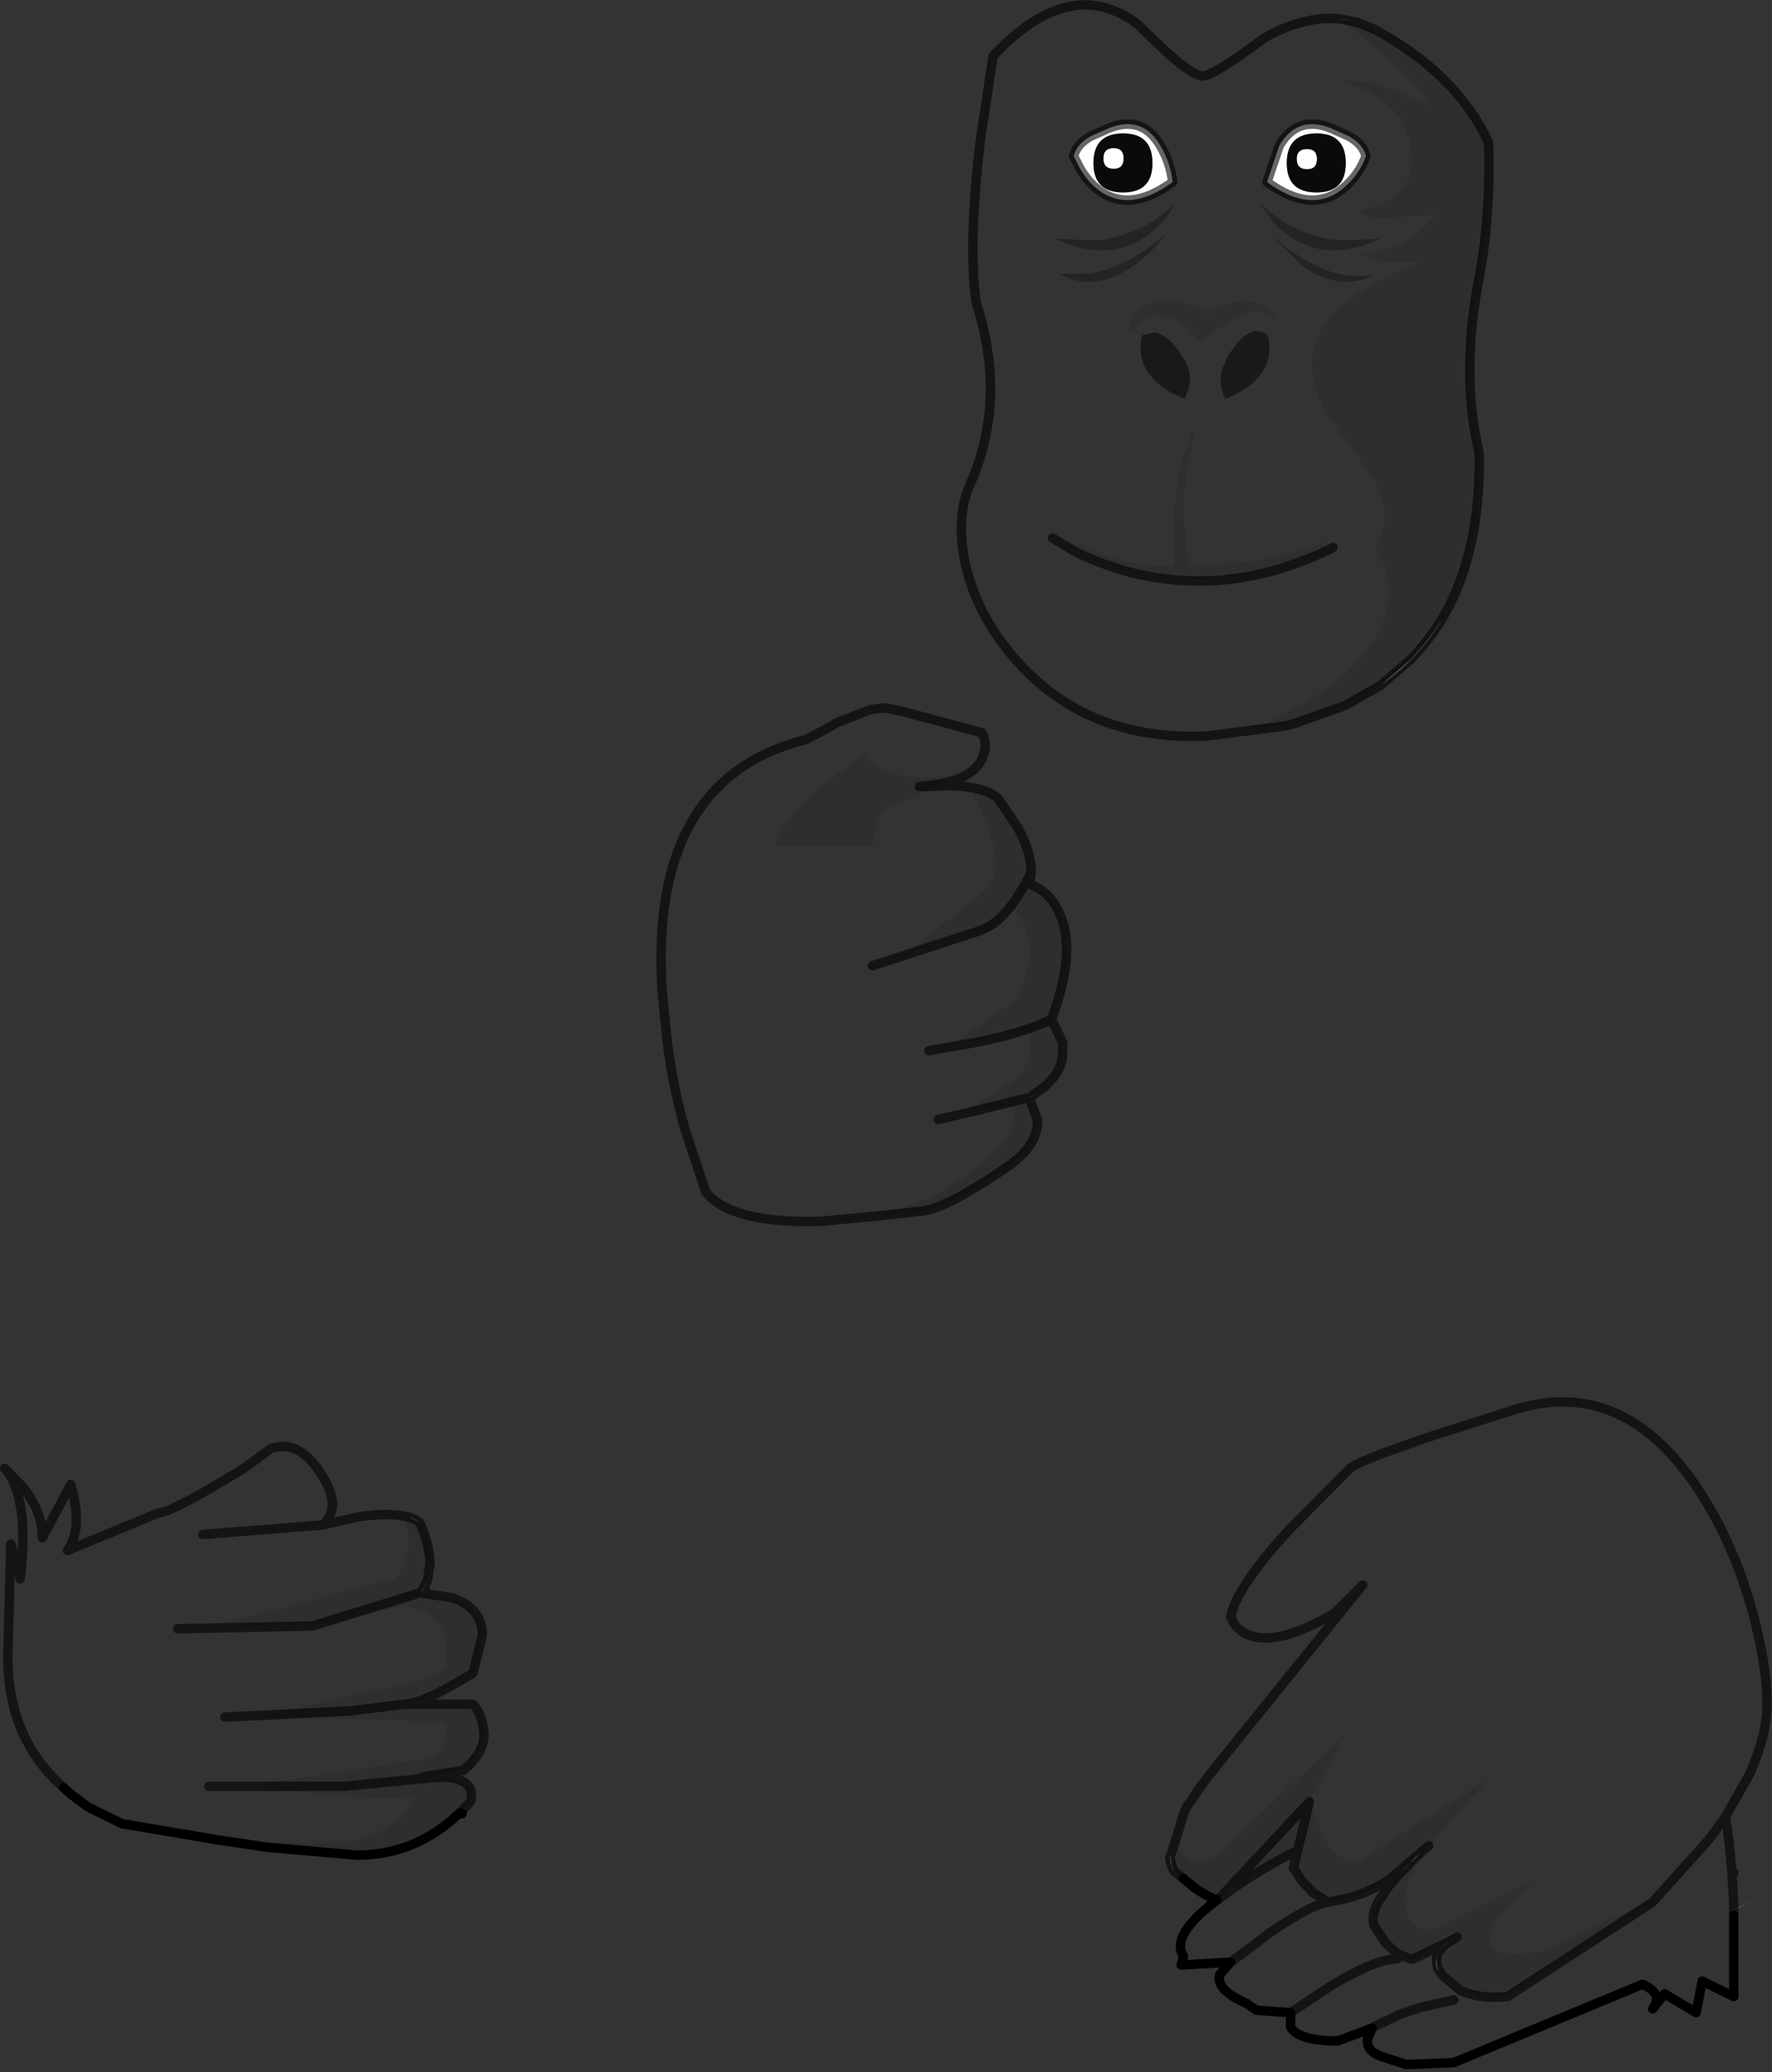 <?xml version="1.0" encoding="UTF-8" standalone="no"?>
<svg xmlns:xlink="http://www.w3.org/1999/xlink" height="219.7px" width="187.9px" xmlns="http://www.w3.org/2000/svg">
  <rect width="100%" height="100%" fill="#333333" stroke="none"/>
  <g transform="matrix(1.0, 0.0, 0.0, 1.0, 122.1, 88.85)">
    <path d="M17.55 -72.0 Q17.55 -70.9 16.5 -70.9 15.4 -70.9 15.4 -72.0 15.4 -73.05 16.5 -73.05 17.55 -73.05 17.55 -72.0 M13.55 -73.4 Q15.6 -76.9 19.5 -75.05 L20.95 -74.4 Q22.45 -73.55 22.75 -72.3 22.0 -70.25 20.3 -68.85 16.95 -66.1 12.25 -69.55 L13.55 -73.4 M14.35 -71.55 Q14.35 -68.45 17.5 -68.45 20.6 -68.45 20.6 -71.55 20.6 -74.7 17.5 -74.7 14.35 -74.7 14.35 -71.55 M0.95 -73.4 Q2.0 -71.65 2.25 -69.55 -2.45 -66.1 -5.8 -68.85 -6.85 -69.7 -7.65 -71.1 L-8.25 -72.3 Q-7.95 -73.55 -6.45 -74.4 L-5.0 -75.05 Q-1.1 -76.9 0.95 -73.4 M1.95 108.05 L2.0 107.95 2.15 108.9 1.95 108.05 M27.35 108.75 L27.95 108.1 28.1 108.0 28.7 107.5 27.35 108.75 M30.25 118.55 L30.25 118.5 30.45 118.1 30.25 118.55 M-3.0 -68.45 Q0.1 -68.45 0.1 -71.55 0.1 -74.7 -3.0 -74.7 -6.15 -74.7 -6.15 -71.55 -6.15 -68.45 -3.0 -68.45 M-2.95 -72.05 Q-2.95 -70.95 -4.0 -70.95 -5.1 -70.95 -5.1 -72.05 -5.1 -73.15 -4.0 -73.15 -2.95 -73.15 -2.95 -72.05 M-73.3 103.35 L-73.1 103.45 -73.5 103.5 -73.3 103.35 M-109.15 104.5 L-109.2 104.5 -109.3 104.45 -109.15 104.5 M-113.9 101.9 L-114.45 101.5 -113.9 101.9" fill="#ffffff" fill-rule="evenodd" stroke="none"/>
    <path d="M24.3 -16.2 L27.45 -18.9 Q29.25 -20.75 30.65 -22.95 L30.6 -22.8 Q28.15 -18.85 24.3 -16.2 M21.9 -86.45 L19.95 -86.85 19.85 -86.9 21.9 -86.45 M2.4 109.55 Q2.0 108.9 1.95 108.05 L2.15 108.9 2.4 109.55 M25.2 111.1 L25.65 110.6 25.2 111.1 M27.1 109.05 L26.35 109.75 27.15 108.95 27.35 108.75 27.1 109.05 M27.95 108.1 L27.55 108.45 28.3 107.8 28.1 108.0 27.95 108.1 M28.45 107.65 L28.4 107.7 28.45 107.65 M30.3 119.9 Q30.05 119.25 30.25 118.6 30.15 119.1 30.4 119.95 L30.5 120.25 30.35 119.95 30.3 119.9 M30.45 118.1 Q30.85 117.4 31.8 116.9 L31.95 116.8 Q30.95 117.35 30.45 118.1 M8.65 111.4 L8.45 111.35 8.2 111.35 8.7 111.35 8.65 111.4 M-12.2 27.0 L-12.85 27.5 -12.95 27.55 -12.9 27.5 -12.2 27.0 M-77.6 72.55 Q-78.1 72.2 -78.8 72.0 L-77.6 72.55 M-77.45 80.0 L-76.75 78.65 -77.25 79.7 -77.3 79.85 -77.4 79.95 -77.45 80.0 -77.5 80.05 -77.45 80.0" fill="#d7d7d7" fill-rule="evenodd" stroke="none"/>
    <path d="M61.75 113.6 L63.65 112.7 61.75 113.7 61.75 113.6" fill="#6a6a6a" fill-rule="evenodd" stroke="none"/>
    <path d="M19.95 -86.85 Q27.45 -80.9 29.0 -78.5 29.6 -77.6 29.05 -77.7 L27.15 -78.6 Q23.0 -80.65 20.25 -80.25 L22.65 -79.3 Q25.25 -77.95 26.5 -76.25 L27.05 -74.95 Q27.6 -73.35 27.6 -71.95 27.55 -67.45 21.75 -66.5 L23.35 -65.7 30.0 -66.0 Q27.0 -62.0 21.75 -62.0 L24.3 -61.15 28.5 -61.0 Q25.6 -60.05 22.85 -58.35 16.55 -54.5 17.0 -49.65 17.25 -47.15 19.0 -44.35 L22.4 -39.75 Q26.3 -34.45 23.65 -30.95 L24.55 -29.2 Q25.4 -27.0 25.0 -24.7 23.7 -17.3 10.75 -11.5 L14.8 -12.05 14.35 -11.9 5.75 -10.8 5.4 -10.8 Q-8.0 -10.35 -15.7 -20.5 -18.85 -24.7 -19.8 -29.4 -20.75 -34.05 -19.25 -37.45 -15.25 -46.45 -18.6 -56.8 -19.45 -63.1 -18.15 -73.95 L-16.8 -82.9 Q-8.6 -91.65 -1.5 -86.3 L1.15 -83.75 Q4.0 -81.1 5.25 -80.8 6.25 -80.55 12.0 -84.85 16.2 -87.2 19.95 -86.85 M13.55 -73.4 L12.25 -69.55 Q16.95 -66.1 20.3 -68.85 22.0 -70.25 22.75 -72.3 22.45 -73.55 20.95 -74.4 L19.5 -75.05 Q15.6 -76.9 13.55 -73.4 M14.55 -63.85 Q18.7 -60.9 24.3 -63.55 L20.0 -63.35 Q15.0 -63.85 11.55 -67.3 L12.3 -66.1 Q13.25 -64.75 14.55 -63.85 M0.95 -73.4 Q-1.1 -76.9 -5.0 -75.05 L-6.45 -74.4 Q-7.95 -73.55 -8.25 -72.3 L-7.65 -71.1 Q-6.85 -69.7 -5.8 -68.85 -2.45 -66.1 2.25 -69.55 2.0 -71.65 0.95 -73.4 M7.5 -49.75 Q7.05 -48.1 7.85 -46.55 13.35 -48.8 12.35 -53.3 10.35 -54.8 8.1 -51.05 L7.5 -49.75 M3.25 -51.05 Q1.85 -53.4 0.3 -53.6 L-1.0 -53.3 Q-2.0 -48.8 3.5 -46.55 4.75 -49.05 3.25 -51.05 M2.3 -57.0 Q-1.55 -57.55 -2.5 -53.5 L-0.3 -55.15 Q2.45 -56.1 5.15 -52.65 L8.6 -55.0 Q12.25 -56.85 13.5 -54.5 13.15 -55.6 12.0 -56.35 9.75 -57.75 6.0 -55.65 4.25 -56.75 2.3 -57.0 M15.95 -60.7 Q20.05 -57.75 23.8 -59.8 18.8 -58.55 12.55 -64.05 L15.95 -60.7 M4.15 -29.0 Q3.0 -33.25 3.7 -38.85 L4.65 -43.65 Q2.7 -39.9 2.4 -33.95 2.25 -31.0 2.5 -28.8 -1.15 -28.6 -5.85 -30.25 L-9.85 -32.0 Q0.35 -25.85 10.6 -28.05 15.75 -29.15 18.8 -31.5 13.95 -29.6 8.55 -29.1 L4.15 -29.0 M2.4 106.75 L3.5 103.2 3.85 102.55 3.95 102.4 4.05 102.3 4.15 102.15 4.35 101.85 4.95 100.95 5.05 100.8 5.2 100.6 5.4 100.3 5.5 100.2 5.55 100.1 5.75 99.9 5.8 99.8 6.9 98.4 7.05 98.2 22.4 79.2 19.4 82.2 Q13.35 85.75 10.3 84.5 9.3 84.1 8.75 83.3 L8.4 82.55 Q9.05 79.4 14.6 73.35 L21.05 66.85 Q21.9 66.05 29.9 63.35 L37.75 60.85 Q50.95 56.25 59.55 71.65 62.75 77.45 64.3 84.35 65.75 90.7 65.05 94.2 L65.0 94.5 Q64.5 96.85 63.4 99.3 L60.85 103.8 59.9 105.1 59.75 105.35 59.4 105.8 58.75 106.6 53.75 112.15 53.55 112.35 53.75 112.15 58.75 106.6 59.4 105.8 59.75 105.35 59.9 105.1 60.85 103.8 Q61.3 106.2 61.55 109.8 L61.55 109.9 61.7 112.1 61.75 113.6 61.75 114.25 61.75 114.7 61.75 122.85 58.4 121.2 57.75 124.55 54.4 122.55 53.15 124.15 Q54.35 122.55 52.05 121.55 L32.05 129.85 27.0 130.05 24.4 129.2 Q22.75 128.6 22.9 127.35 L23.4 126.2 22.85 126.4 19.75 127.55 Q15.55 127.55 14.75 126.05 L14.75 124.55 11.15 124.3 10.05 123.55 Q6.75 122.1 7.25 120.5 L8.4 119.2 3.15 119.5 3.4 118.55 Q1.95 116.4 6.9 112.65 L7.0 112.55 7.05 112.55 7.2 112.45 8.6 111.4 8.65 111.4 8.7 111.35 Q11.95 109.1 15.5 107.35 L15.05 109.2 16.0 110.65 17.2 111.9 17.25 111.9 18.75 112.85 20.65 112.45 21.55 112.2 21.65 112.15 Q23.45 111.55 25.05 110.55 L27.55 108.45 27.95 108.1 27.35 108.75 27.15 108.95 26.35 109.75 27.1 109.05 26.4 109.75 25.95 110.2 25.65 110.6 25.2 111.1 24.35 112.35 24.3 112.35 Q23.05 114.4 23.75 115.55 L24.85 117.2 26.15 118.35 27.45 118.85 27.75 118.85 31.8 116.9 Q30.85 117.4 30.45 118.1 L30.25 118.5 30.25 118.55 Q30.15 119.3 30.4 119.9 L30.45 119.95 30.8 120.55 32.75 122.2 Q34.9 123.15 37.75 122.85 L53.05 112.9 53.5 112.45 53.55 112.35 41.5 118.05 37.75 118.45 36.5 118.05 Q34.8 116.8 37.65 113.45 L37.85 113.25 39.7 111.35 40.8 110.35 29.15 116.05 Q26.75 114.85 26.85 112.5 26.85 111.55 27.25 110.45 L29.4 106.85 35.8 99.7 22.15 108.35 Q19.85 109.0 18.1 105.65 L16.75 102.2 20.5 95.05 8.8 106.05 Q7.8 107.3 6.85 107.95 4.35 109.6 2.4 106.75 M8.4 119.2 Q10.45 117.7 12.45 116.15 14.05 115.05 15.35 114.3 17.55 113.0 18.75 112.85 17.55 113.0 15.35 114.3 14.05 115.05 12.45 116.15 10.45 117.7 8.4 119.2 M30.3 119.9 L30.35 119.95 30.5 120.25 30.4 119.95 Q30.15 119.1 30.25 118.6 30.05 119.25 30.3 119.9 M32.05 123.2 L28.5 124.0 26.4 124.7 22.85 126.4 26.4 124.7 28.5 124.0 32.05 123.2 M26.05 118.85 Q23.9 118.85 19.65 121.35 L19.05 121.7 14.75 124.55 19.05 121.7 19.65 121.35 Q23.9 118.85 26.05 118.85 M-10.25 -63.55 Q-4.6 -60.9 -0.5 -63.85 1.55 -65.3 2.5 -67.3 -0.95 -63.85 -5.95 -63.35 L-10.25 -63.55 M-9.75 -59.8 Q-6.0 -57.75 -1.85 -60.7 0.2 -62.15 1.5 -64.05 -2.4 -60.6 -6.45 -59.85 L-9.75 -59.8 M19.25 -30.8 Q8.65 -25.5 -2.0 -28.1 -5.3 -28.95 -8.25 -30.45 L-10.5 -31.8 -8.25 -30.45 Q-5.3 -28.95 -2.0 -28.1 8.65 -25.5 19.25 -30.8 M-29.85 -13.6 L-28.25 -13.8 -26.5 -13.45 -17.95 -11.15 Q-17.35 -9.9 -17.9 -8.55 -18.75 -6.45 -22.45 -5.7 L-20.6 -6.8 Q-27.25 -5.45 -30.6 -8.8 L-34.65 -5.85 Q-38.9 -2.25 -39.95 0.85 L-29.6 0.85 -29.1 -1.3 Q-28.45 -3.45 -27.6 -3.45 -26.55 -3.45 -22.85 -5.5 L-21.15 -5.55 Q-17.5 -5.4 -16.25 -4.15 -16.95 -4.75 -17.95 -5.05 L-19.0 -4.75 Q-15.0 2.75 -17.5 5.5 L-25.75 12.0 -21.45 10.9 -17.0 9.75 -14.75 7.25 Q-11.25 11.5 -14.5 17.25 L-21.25 22.0 -15.5 20.95 -15.55 21.0 -18.45 21.65 -23.6 22.55 -18.45 21.65 -15.55 21.0 -15.5 20.95 -13.0 20.5 Q-12.25 22.75 -14.0 25.25 L-19.5 29.0 -18.75 28.95 -14.75 28.5 Q-14.25 29.5 -15.1 31.2 -16.85 34.65 -23.75 38.25 L-29.25 40.1 -35.15 40.65 Q-44.55 40.9 -47.25 37.55 L-49.45 30.95 Q-50.8 26.15 -51.4 21.2 L-51.9 16.05 Q-53.25 -6.3 -36.6 -10.45 -36.2 -10.65 -35.75 -10.9 L-35.15 -11.2 -33.1 -12.3 -29.85 -13.6 M-21.45 10.9 L-29.6 13.55 -21.45 10.9 M-18.75 28.95 L-22.6 29.85 -18.75 28.95 M-78.8 72.0 L-79.35 72.2 Q-77.85 75.7 -80.2 78.55 L-99.7 83.55 -88.95 83.55 -79.0 81.35 -77.05 82.15 Q-75.05 83.35 -74.85 85.2 L-74.7 88.05 Q-77.7 89.85 -80.85 90.05 L-93.7 93.0 -94.7 93.2 -75.0 93.7 -74.95 93.8 Q-74.25 95.9 -76.35 97.55 L-94.85 100.35 -93.65 100.55 -89.15 101.3 -81.35 101.85 -78.0 101.55 -78.75 102.85 Q-80.6 105.35 -85.2 106.55 L-96.2 106.65 -99.2 106.2 -108.95 104.55 -109.0 104.55 -109.05 104.55 -109.15 104.5 -109.3 104.45 -112.75 102.75 -113.9 101.9 -114.45 101.5 -115.35 100.7 Q-119.25 97.25 -120.55 92.45 -121.4 89.4 -121.25 85.85 L-120.95 74.85 -119.95 78.55 Q-118.95 69.85 -121.6 66.85 L-119.6 68.9 Q-117.6 71.5 -117.6 74.2 L-114.6 68.55 Q-113.25 73.2 -114.95 75.55 L-105.25 71.55 Q-103.95 71.55 -96.25 66.85 L-93.4 64.75 Q-90.1 63.6 -87.6 68.2 -85.95 71.2 -87.95 72.85 L-83.9 71.95 Q-80.65 71.5 -78.8 72.0 M-100.6 73.85 L-87.95 72.85 -100.6 73.85 M-88.95 83.55 L-103.25 83.85 -88.95 83.55 M-93.7 93.0 L-98.25 93.2 -93.7 93.0 M-93.65 100.55 L-99.95 100.55 -93.65 100.55" fill="#ffffff" fill-opacity="0.0" fill-rule="evenodd" stroke="none"/>
    <path d="M14.8 -12.05 L10.75 -11.5 Q23.7 -17.3 25.0 -24.7 25.4 -27.0 24.55 -29.2 L23.65 -30.95 Q26.3 -34.45 22.4 -39.75 L19.0 -44.35 Q17.25 -47.15 17.0 -49.65 16.55 -54.5 22.85 -58.35 25.6 -60.05 28.5 -61.0 L24.3 -61.15 21.75 -62.0 Q27.0 -62.0 30.0 -66.0 L23.35 -65.7 21.75 -66.5 Q27.55 -67.45 27.6 -71.95 27.6 -73.35 27.05 -74.95 L26.5 -76.25 Q25.25 -77.95 22.65 -79.3 L20.25 -80.25 Q23.0 -80.65 27.15 -78.6 L29.05 -77.7 Q29.6 -77.6 29.0 -78.5 27.45 -80.9 19.95 -86.85 L21.9 -86.45 23.85 -85.65 24.0 -85.55 Q32.4 -80.9 35.75 -73.75 36.0 -66.2 34.75 -59.45 32.75 -49.15 34.75 -40.8 L34.75 -38.8 Q34.55 -29.35 30.65 -22.95 29.25 -20.75 27.45 -18.9 L24.3 -16.2 24.15 -16.1 20.55 -14.05 14.9 -12.05 14.8 -12.05 M2.3 -57.0 Q4.25 -56.75 6.0 -55.65 9.75 -57.75 12.0 -56.35 13.15 -55.6 13.5 -54.5 12.25 -56.85 8.6 -55.0 L5.15 -52.65 Q2.45 -56.1 -0.3 -55.15 L-2.5 -53.5 Q-1.55 -57.55 2.3 -57.0 M4.15 -29.0 L8.55 -29.1 Q13.95 -29.6 18.8 -31.5 15.75 -29.15 10.6 -28.05 0.35 -25.85 -9.85 -32.0 L-5.85 -30.25 Q-1.15 -28.6 2.5 -28.8 2.25 -31.0 2.4 -33.95 2.7 -39.9 4.65 -43.65 L3.7 -38.85 Q3.0 -33.25 4.15 -29.0 M2.4 106.75 Q4.35 109.6 6.85 107.95 7.8 107.3 8.8 106.05 L20.5 95.05 16.75 102.2 18.1 105.65 Q19.85 109.0 22.15 108.35 L35.8 99.7 29.4 106.85 27.25 110.45 Q26.85 111.55 26.85 112.5 26.75 114.85 29.15 116.05 L40.8 110.35 39.7 111.35 37.85 113.25 37.65 113.45 Q34.8 116.8 36.5 118.05 L37.75 118.45 41.5 118.05 53.55 112.35 53.5 112.45 53.05 112.9 37.75 122.85 Q34.9 123.15 32.75 122.2 L30.8 120.55 30.45 119.95 30.4 119.9 Q30.15 119.3 30.25 118.55 L30.45 118.1 Q30.95 117.35 31.95 116.8 L31.8 116.9 27.75 118.85 27.45 118.85 26.15 118.35 24.85 117.2 23.75 115.55 Q23.05 114.4 24.3 112.35 L24.35 112.35 25.2 111.1 25.65 110.6 25.95 110.2 26.4 109.75 27.1 109.05 27.35 108.75 28.7 107.5 28.1 108.0 28.3 107.8 27.55 108.45 25.05 110.55 Q23.45 111.55 21.65 112.15 L21.55 112.2 20.65 112.45 18.75 112.85 17.25 111.9 17.2 111.9 16.0 110.65 15.05 109.2 15.5 107.35 16.75 102.2 15.5 107.35 Q11.95 109.1 8.7 111.35 L8.2 111.35 16.75 102.2 8.2 111.35 7.2 112.45 7.05 112.55 7.0 112.55 6.9 112.55 Q6.1 112.4 4.35 111.15 L4.3 111.1 4.25 111.05 3.4 110.35 2.4 109.55 2.15 108.9 2.0 107.95 2.4 106.75 M28.3 107.8 L28.4 107.75 28.4 107.7 28.4 107.75 28.3 107.8 M28.45 107.65 L28.4 107.7 28.45 107.65 29.4 106.85 28.45 107.65 M32.4 116.55 L31.95 116.8 32.4 116.55 M-22.45 -5.7 L-22.85 -5.5 Q-26.55 -3.45 -27.6 -3.45 -28.45 -3.45 -29.1 -1.3 L-29.6 0.85 -39.95 0.85 Q-38.9 -2.25 -34.65 -5.85 L-30.6 -8.8 Q-27.25 -5.45 -20.6 -6.8 L-22.45 -5.7 -24.6 -5.45 -22.85 -5.5 -24.6 -5.45 -22.45 -5.7 M-16.25 -4.15 L-14.2 -1.15 Q-12.75 1.5 -12.75 3.55 L-12.75 3.6 -12.9 4.75 -12.95 4.85 -11.95 5.35 Q-10.75 6.1 -10.05 7.4 -7.7 11.5 -10.6 19.2 L-9.4 21.75 -9.45 23.25 Q-9.75 25.4 -12.2 27.0 L-12.9 27.5 -18.75 28.95 -12.9 27.5 -12.95 27.55 -12.1 29.85 Q-11.95 32.55 -15.25 34.85 -21.6 39.2 -24.25 39.55 L-29.25 40.1 -23.75 38.25 Q-16.85 34.65 -15.1 31.2 -14.25 29.5 -14.75 28.5 L-18.75 28.95 -19.5 29.0 -14.0 25.25 Q-12.25 22.75 -13.0 20.5 L-15.5 20.95 -21.25 22.0 -14.5 17.25 Q-11.25 11.5 -14.75 7.25 L-17.0 9.75 -21.45 10.9 -25.75 12.0 -17.5 5.5 Q-15.0 2.75 -19.0 -4.75 L-17.95 -5.05 Q-16.95 -4.75 -16.25 -4.15 M-12.75 3.6 Q-15.25 8.85 -18.25 9.85 L-21.45 10.9 -18.25 9.85 Q-15.25 8.85 -12.75 3.6 M-10.6 19.2 Q-12.25 20.1 -15.5 20.95 -12.25 20.1 -10.6 19.2 M-78.8 72.0 Q-78.1 72.2 -77.6 72.55 -76.55 74.95 -76.5 76.85 L-76.75 78.65 -77.45 80.0 -77.5 80.05 -74.2 80.55 Q-70.95 81.6 -70.95 84.55 L-71.95 88.55 Q-77.2 91.8 -79.2 91.85 L-71.95 91.85 Q-71.05 92.7 -70.8 94.75 -70.55 96.8 -72.95 98.85 L-77.25 99.55 -75.85 99.6 -74.35 99.6 Q-72.7 99.9 -72.25 100.8 -72.1 101.15 -72.1 101.6 L-72.15 101.9 -72.25 102.2 -72.4 102.4 -73.3 103.35 -73.5 103.5 Q-78.1 107.85 -84.25 107.85 L-93.9 107.0 -96.2 106.65 -85.2 106.55 Q-80.6 105.35 -78.75 102.85 L-78.0 101.55 -81.35 101.85 -89.15 101.3 -93.65 100.55 -94.85 100.35 -76.35 97.55 Q-74.25 95.9 -74.95 93.8 L-75.0 93.7 -94.7 93.2 -93.7 93.0 -80.85 90.05 Q-77.7 89.85 -74.7 88.05 L-74.85 85.2 Q-75.05 83.35 -77.05 82.15 L-79.0 81.35 -88.95 83.55 -99.7 83.55 -80.2 78.55 Q-77.85 75.7 -79.35 72.2 L-78.8 72.0 M-77.45 80.0 L-88.95 83.55 -77.45 80.0 M-79.2 91.85 L-84.95 92.55 -93.7 93.0 -84.95 92.55 -79.2 91.85 M-75.85 99.6 L-85.6 100.55 -93.65 100.55 -85.6 100.55 -75.85 99.6" fill="#000000" fill-opacity="0.102" fill-rule="evenodd" stroke="none"/>
    <path d="M14.55 -63.85 Q13.25 -64.75 12.3 -66.1 L11.55 -67.3 Q15.0 -63.85 20.0 -63.35 L24.3 -63.55 Q18.7 -60.9 14.55 -63.85 M15.95 -60.7 L12.55 -64.05 Q18.8 -58.55 23.8 -59.8 20.05 -57.75 15.95 -60.7 M-9.75 -59.8 L-6.45 -59.85 Q-2.4 -60.6 1.5 -64.05 0.2 -62.15 -1.85 -60.7 -6.0 -57.75 -9.75 -59.8 M-10.25 -63.55 L-5.95 -63.35 Q-0.95 -63.85 2.5 -67.3 1.55 -65.3 -0.5 -63.85 -4.6 -60.9 -10.25 -63.55" fill="#000000" fill-opacity="0.302" fill-rule="evenodd" stroke="none"/>
    <path d="M7.5 -49.75 L8.1 -51.05 Q10.35 -54.8 12.35 -53.3 13.35 -48.8 7.85 -46.55 7.05 -48.1 7.5 -49.75 M3.25 -51.05 Q4.75 -49.05 3.5 -46.55 -2.0 -48.8 -1.0 -53.3 L0.3 -53.6 Q1.85 -53.4 3.25 -51.05" fill="#000000" fill-opacity="0.502" fill-rule="evenodd" stroke="none"/>
    <path d="M17.55 -72.0 Q17.55 -73.05 16.5 -73.05 15.4 -73.05 15.4 -72.0 15.4 -70.9 16.5 -70.9 17.55 -70.9 17.55 -72.0 M14.35 -71.55 Q14.35 -74.7 17.5 -74.7 20.6 -74.7 20.6 -71.55 20.6 -68.45 17.5 -68.45 14.35 -68.45 14.35 -71.55 M-2.95 -72.05 Q-2.95 -73.15 -4.0 -73.15 -5.1 -73.15 -5.1 -72.05 -5.1 -70.95 -4.0 -70.95 -2.95 -70.95 -2.95 -72.05 M-3.0 -68.45 Q-6.15 -68.45 -6.15 -71.55 -6.15 -74.7 -3.0 -74.7 0.1 -74.7 0.1 -71.55 0.1 -68.45 -3.0 -68.45" fill="#000000" fill-opacity="0.8" fill-rule="evenodd" stroke="none"/>
    <path d="M14.9 -12.05 L20.55 -14.05 24.15 -16.1 24.3 -16.2 27.45 -18.9 Q29.25 -20.75 30.65 -22.95 34.55 -29.35 34.75 -38.8 L34.75 -40.8 Q32.75 -49.15 34.75 -59.45 36.0 -66.2 35.75 -73.75 32.4 -80.9 24.0 -85.55 L23.85 -85.65 21.9 -86.45 19.95 -86.85 Q16.2 -87.2 12.0 -84.85 6.25 -80.55 5.25 -80.8 4.0 -81.1 1.15 -83.75 L-1.5 -86.3 Q-8.6 -91.65 -16.8 -82.9 L-18.15 -73.95 Q-19.45 -63.1 -18.6 -56.8 -15.25 -46.45 -19.25 -37.45 -20.75 -34.05 -19.8 -29.4 -18.85 -24.7 -15.7 -20.5 -8.0 -10.35 5.4 -10.8 L5.75 -10.8 14.35 -11.9 14.8 -12.05 M13.55 -73.4 Q15.6 -76.9 19.5 -75.05 L20.95 -74.4 Q22.45 -73.55 22.75 -72.3 22.0 -70.25 20.3 -68.85 16.95 -66.1 12.25 -69.55 L13.55 -73.4 M0.95 -73.4 Q-1.1 -76.9 -5.0 -75.05 L-6.45 -74.4 Q-7.95 -73.55 -8.25 -72.3 L-7.65 -71.1 Q-6.85 -69.7 -5.8 -68.85 -2.45 -66.1 2.25 -69.55 2.0 -71.65 0.95 -73.4 M60.85 103.8 L63.4 99.3 Q64.5 96.85 65.0 94.5 L65.05 94.2 Q65.75 90.7 64.3 84.35 62.75 77.45 59.55 71.65 50.95 56.25 37.75 60.85 L29.9 63.35 Q21.9 66.05 21.05 66.85 L14.6 73.35 Q9.05 79.4 8.4 82.55 L8.75 83.3 Q9.3 84.1 10.3 84.5 13.35 85.75 19.4 82.2 L22.4 79.2 7.05 98.2 6.9 98.4 5.8 99.8 5.75 99.9 5.55 100.1 5.5 100.2 5.4 100.3 5.2 100.6 5.05 100.8 4.95 100.95 4.35 101.85 4.15 102.15 4.05 102.3 3.95 102.4 3.85 102.55 3.5 103.2 2.4 106.75 2.0 107.95 1.95 108.05 2.15 108.9 2.4 109.55 Q2.0 108.9 1.95 108.05 M53.55 112.35 L53.75 112.15 58.75 106.6 59.4 105.8 59.75 105.35 59.9 105.1 60.85 103.8 Q61.3 106.2 61.55 109.8 L61.75 109.7 61.55 109.9 61.7 112.1 61.75 113.6 61.75 114.25 M61.75 113.7 L61.75 113.6 61.75 113.7 M6.9 112.65 L7.0 112.55 6.9 112.55 M3.4 110.35 L2.4 109.55 M61.55 109.9 L61.55 109.8 M30.25 118.55 Q30.15 119.3 30.4 119.9 L30.45 119.95 30.8 120.55 32.75 122.2 Q34.9 123.15 37.75 122.85 L53.05 112.9 53.5 112.45 M25.65 110.6 L25.95 110.2 26.4 109.75 27.1 109.05 26.35 109.75 M27.15 108.95 L27.35 108.75 27.95 108.1 M27.55 108.45 L25.05 110.55 Q23.45 111.55 21.65 112.15 L21.55 112.2 20.65 112.45 18.75 112.85 Q17.55 113.0 15.35 114.3 14.05 115.05 12.45 116.15 10.45 117.7 8.4 119.2 M28.1 108.0 L28.3 107.8 27.55 108.45 M28.4 107.7 L28.4 107.75 28.3 107.8 M28.45 107.65 L28.4 107.7 28.45 107.65 29.4 106.85 M27.35 108.75 L27.1 109.05 M25.2 111.1 L25.65 110.6 M31.8 116.9 L27.75 118.85 27.45 118.85 26.15 118.35 24.85 117.2 23.75 115.55 Q23.05 114.4 24.3 112.35 L24.35 112.35 25.2 111.1 M30.45 118.1 L30.25 118.5 30.25 118.55 M31.8 116.9 L31.95 116.8 32.4 116.55 M31.95 116.8 Q30.95 117.35 30.45 118.1 M16.75 102.2 L15.5 107.35 15.05 109.2 16.0 110.65 17.2 111.9 17.25 111.9 18.75 112.85 M8.65 111.4 L8.7 111.35 8.2 111.35 16.75 102.2 M15.5 107.35 Q11.95 109.1 8.7 111.35 M7.2 112.45 L8.6 111.4 8.65 111.4 M7.0 112.55 L7.05 112.55 7.2 112.45 8.2 111.35 M14.75 124.55 L19.05 121.7 19.65 121.35 Q23.9 118.85 26.05 118.85 M22.85 126.4 L26.4 124.7 28.5 124.0 32.05 123.2 M-10.5 -31.8 L-8.25 -30.45 Q-5.3 -28.95 -2.0 -28.1 8.65 -25.5 19.25 -30.8 M-29.85 -13.6 L-28.25 -13.8 -26.5 -13.45 -17.95 -11.15 Q-17.35 -9.9 -17.9 -8.55 -18.75 -6.45 -22.45 -5.7 L-24.6 -5.45 -22.85 -5.5 -21.15 -5.55 Q-17.5 -5.4 -16.25 -4.15 L-14.2 -1.15 Q-12.75 1.5 -12.75 3.55 L-12.75 3.6 -12.9 4.75 -12.95 4.85 -11.95 5.35 Q-10.75 6.1 -10.05 7.4 -7.7 11.5 -10.6 19.2 L-9.4 21.75 -9.45 23.25 Q-9.75 25.4 -12.2 27.0 L-12.9 27.5 -12.95 27.55 -12.1 29.85 Q-11.95 32.55 -15.25 34.85 -21.6 39.2 -24.25 39.55 L-29.25 40.1 -35.15 40.65 Q-44.55 40.9 -47.25 37.55 L-49.45 30.95 Q-50.8 26.15 -51.4 21.2 L-51.9 16.05 Q-53.25 -6.3 -36.6 -10.45 -36.2 -10.65 -35.75 -10.9 L-35.15 -11.2 -33.3 -12.25 -29.85 -13.6 M-21.45 10.9 L-18.25 9.85 Q-15.25 8.85 -12.75 3.6 M-15.5 20.95 Q-12.25 20.1 -10.6 19.2 M-23.6 22.55 L-18.45 21.65 -15.55 21.0 -15.5 20.95 M-18.75 28.95 L-12.9 27.5 M-29.6 13.55 L-21.45 10.9 M-22.6 29.85 L-18.75 28.95 M-77.6 72.55 Q-78.1 72.2 -78.8 72.0 -80.65 71.5 -83.9 71.95 L-87.95 72.85 -100.6 73.85 M-88.95 83.55 L-77.45 80.0 -76.75 78.65 -76.5 76.85 Q-76.55 74.95 -77.6 72.55 M-77.5 80.05 L-77.45 80.0 -77.5 80.05 -74.2 80.55 Q-70.95 81.6 -70.95 84.55 L-71.95 88.55 Q-77.2 91.8 -79.2 91.85 L-71.95 91.85 Q-71.05 92.7 -70.8 94.75 -70.55 96.8 -72.95 98.85 L-77.25 99.55 -75.85 99.6 -74.35 99.6 Q-72.7 99.9 -72.25 100.8 -72.1 101.15 -72.1 101.6 L-72.15 101.9 -72.25 102.2 -72.4 102.4 -73.3 103.35 M-115.35 100.7 Q-119.25 97.25 -120.55 92.45 -121.4 89.4 -121.25 85.85 L-120.95 74.85 -119.95 78.55 Q-118.95 69.85 -121.6 66.85 L-119.6 68.9 Q-117.6 71.5 -117.6 74.2 L-114.6 68.55 Q-113.25 73.2 -114.95 75.55 L-105.25 71.55 Q-103.95 71.55 -96.25 66.85 L-93.4 64.75 Q-90.1 63.6 -87.6 68.2 -85.95 71.2 -87.95 72.85 M-76.75 78.65 L-77.25 79.7 -77.3 79.85 -77.4 79.95 -77.45 80.0 -76.95 79.85 M-93.7 93.0 L-84.95 92.55 -79.2 91.85 M-93.65 100.55 L-85.6 100.55 -75.85 99.6 M-98.25 93.2 L-93.7 93.0 M-103.25 83.85 L-88.95 83.55 M-99.95 100.55 L-93.65 100.55" fill="none" stroke="#000000" stroke-linecap="round" stroke-linejoin="round" stroke-opacity="0.6" stroke-width="1.0"/>
    <path d="M61.75 114.25 L61.75 114.7 61.75 122.85 58.4 121.2 57.75 124.55 54.4 122.55 53.15 124.15 Q54.35 122.55 52.05 121.55 L32.05 129.85 27.0 130.05 24.4 129.2 Q22.75 128.6 22.9 127.35 L23.4 126.2 22.85 126.4 19.75 127.55 Q15.55 127.55 14.75 126.05 L14.75 124.55 11.15 124.3 10.05 123.55 Q6.75 122.1 7.25 120.5 L8.4 119.2 3.15 119.5 3.4 118.55 Q1.95 116.4 6.9 112.65 M6.9 112.55 Q6.1 112.4 4.35 111.15 L4.3 111.1 4.25 111.05 3.4 110.35 M-73.1 103.45 L-73.5 103.5 Q-78.1 107.85 -84.25 107.85 L-93.9 107.0 -96.2 106.65 -99.2 106.2 -108.95 104.55 -109.0 104.55 -109.05 104.55 -109.15 104.5 -109.2 104.5 -109.3 104.45 -112.75 102.75 -113.9 101.9 -114.45 101.5 -115.35 100.7 M-109.3 104.45 L-109.15 104.5 M-114.45 101.5 L-113.9 101.9 -112.75 102.75 M-73.5 103.5 L-73.3 103.35" fill="none" stroke="#000000" stroke-linecap="round" stroke-linejoin="round" stroke-width="1.0"/>
  </g>
</svg>
